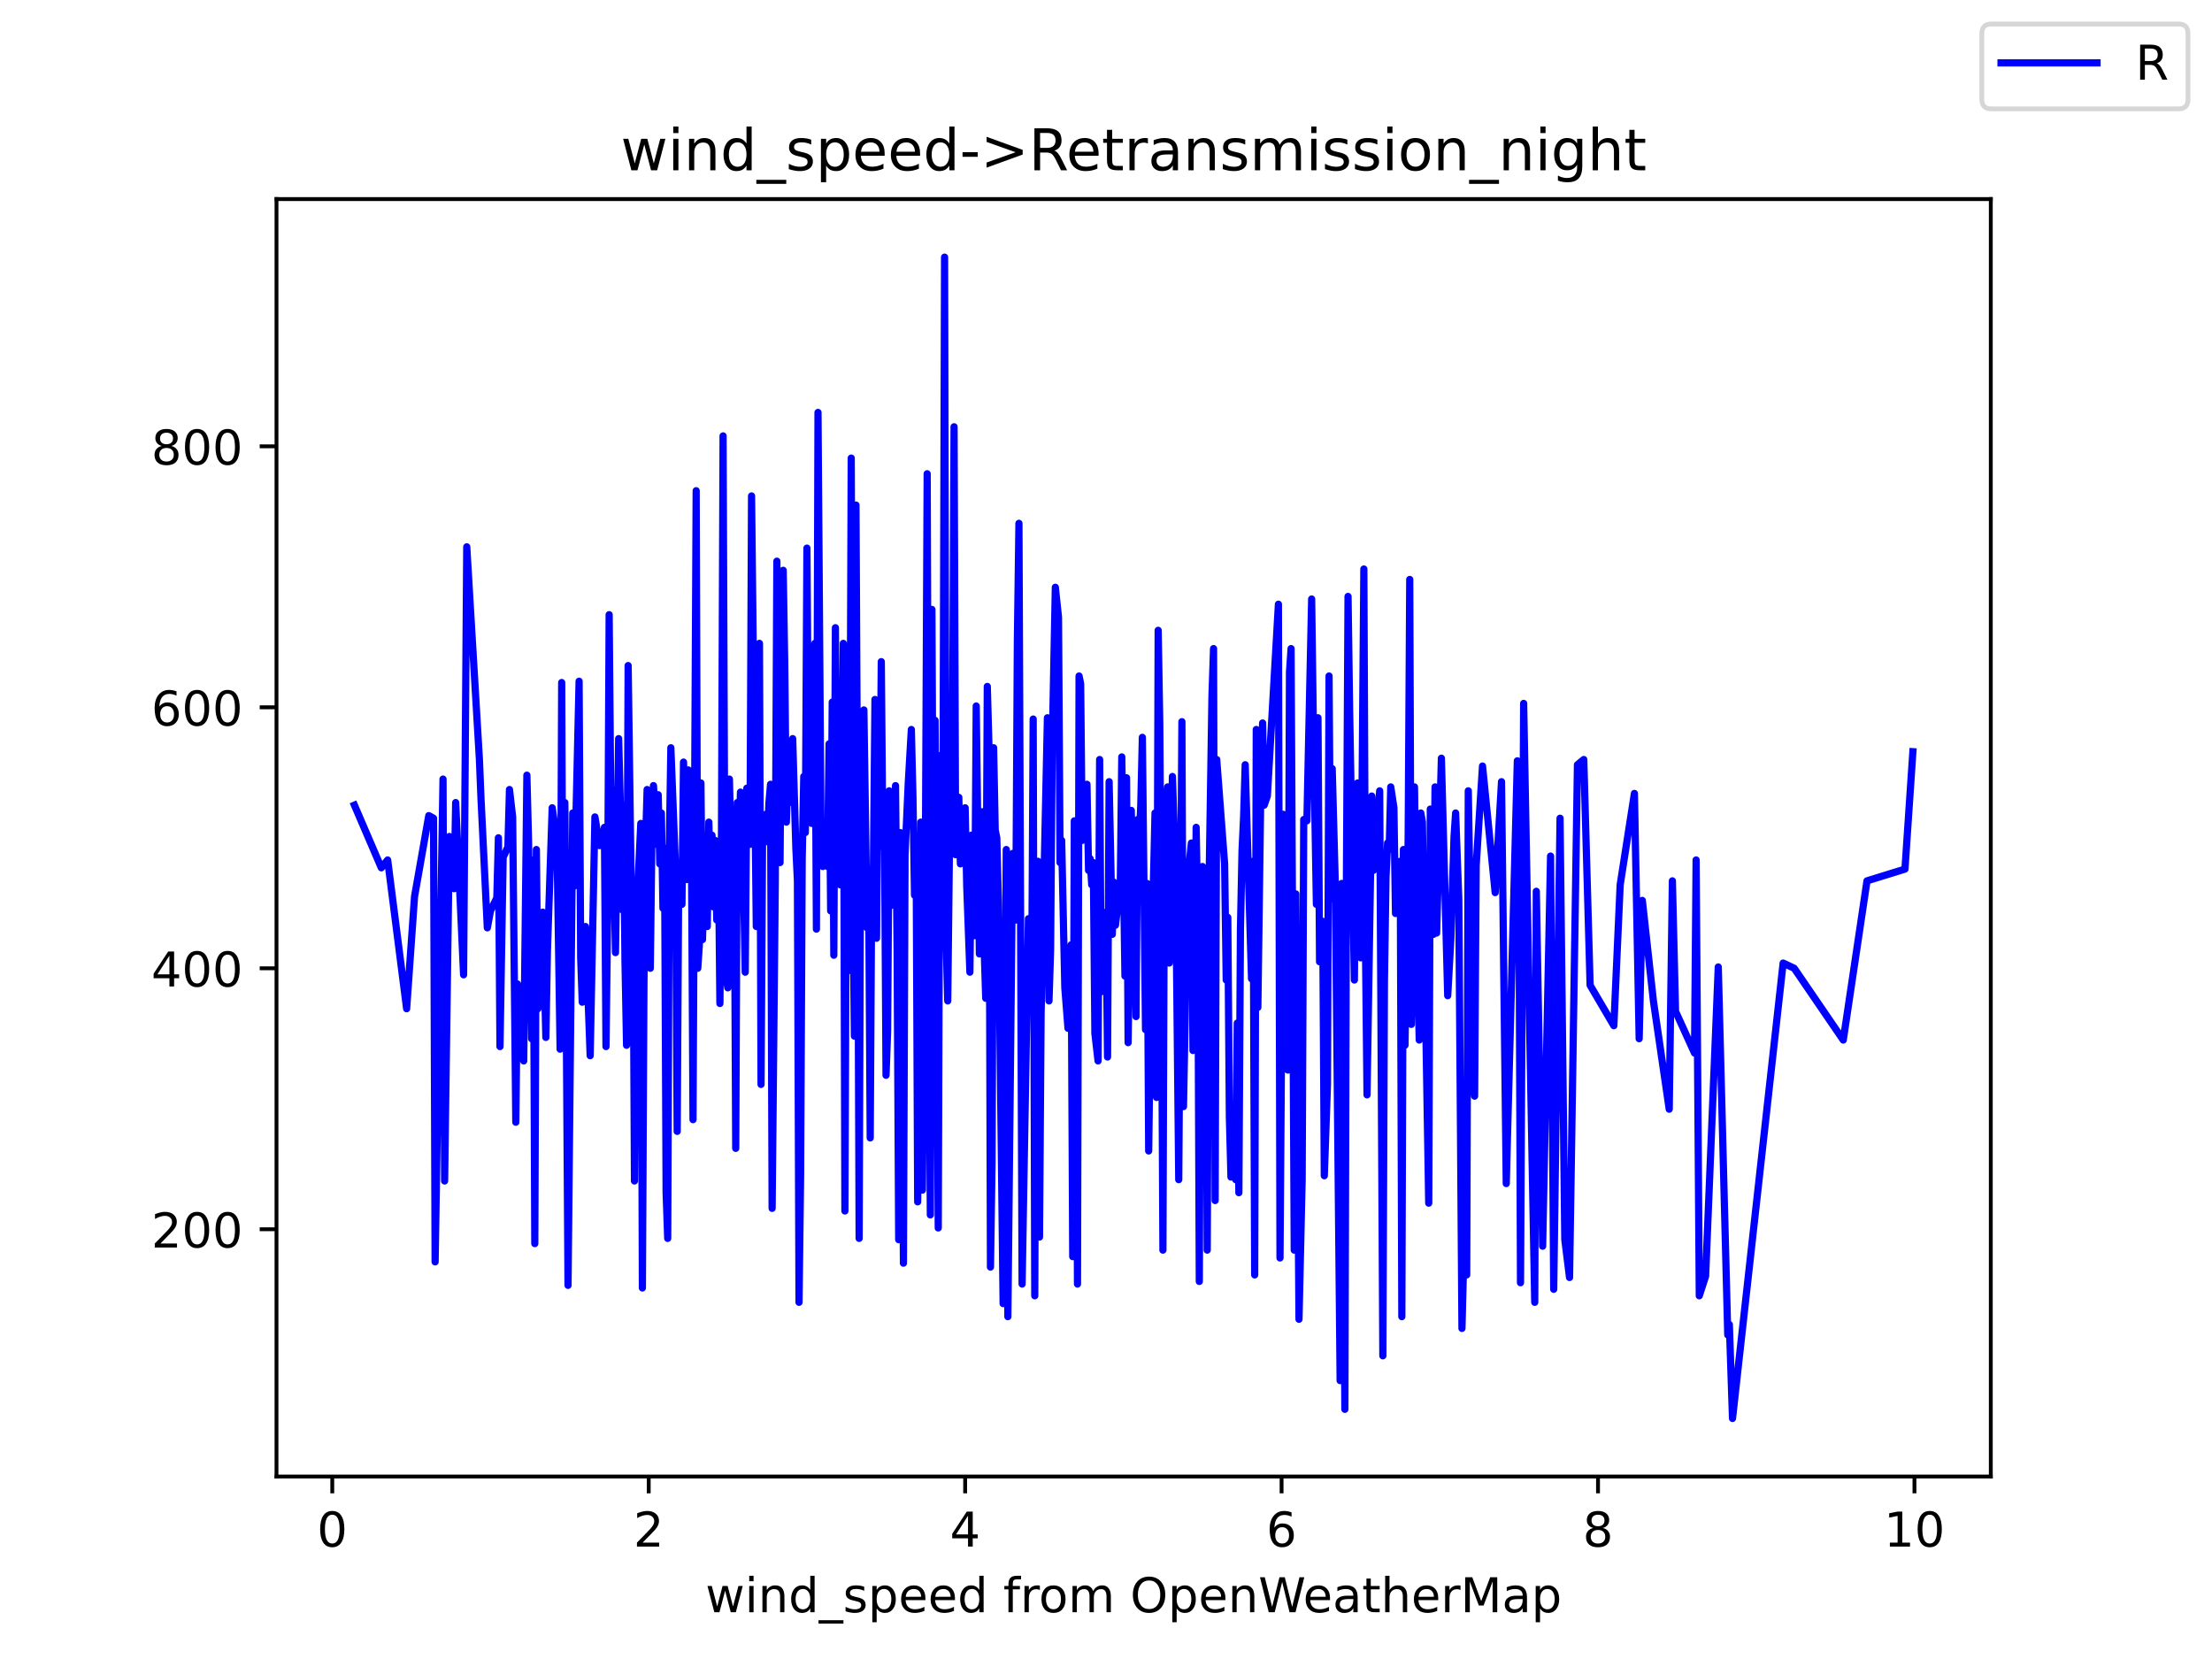 <?xml version="1.0" encoding="utf-8" standalone="no"?>
<!DOCTYPE svg PUBLIC "-//W3C//DTD SVG 1.1//EN"
  "http://www.w3.org/Graphics/SVG/1.1/DTD/svg11.dtd">
<!-- Created with matplotlib (https://matplotlib.org/) -->
<svg height="345.6pt" version="1.1" viewBox="0 0 460.8 345.6" width="460.8pt" xmlns="http://www.w3.org/2000/svg" xmlns:xlink="http://www.w3.org/1999/xlink">
 <defs>
  <style type="text/css">*{stroke-linecap:butt;stroke-linejoin:round;}</style>
 </defs>
 <g id="figure_1">
  <g id="patch_1">
   <path d="M 0 345.6 
L 460.8 345.6 
L 460.8 0 
L 0 0 
z
" style="fill:#ffffff;"/>
  </g>
  <g id="axes_1">
   <g id="patch_2">
    <path d="M 57.6 307.584 
L 414.72 307.584 
L 414.72 41.472 
L 57.6 41.472 
z
" style="fill:#ffffff;"/>
   </g>
   <g id="matplotlib.axis_1">
    <g id="xtick_1">
     <g id="line2d_1">
      <defs>
       <path d="M 0 0 
L 0 3.5 
" id="me392c89c93" style="stroke:#000000;stroke-width:0.8;"/>
      </defs>
      <g>
       <use style="stroke:#000000;stroke-width:0.8;" x="69.218" xlink:href="#me392c89c93" y="307.584"/>
      </g>
     </g>
     <g id="text_1">
      <!-- 0 -->
      <g transform="translate(66.037 322.182)scale(0.1 -0.1)">
       <defs>
        <path d="M 31.781 66.406 
Q 24.172 66.406 20.328 58.906 
Q 16.5 51.422 16.5 36.375 
Q 16.5 21.391 20.328 13.891 
Q 24.172 6.391 31.781 6.391 
Q 39.453 6.391 43.281 13.891 
Q 47.125 21.391 47.125 36.375 
Q 47.125 51.422 43.281 58.906 
Q 39.453 66.406 31.781 66.406 
z
M 31.781 74.219 
Q 44.047 74.219 50.516 64.516 
Q 56.984 54.828 56.984 36.375 
Q 56.984 17.969 50.516 8.266 
Q 44.047 -1.422 31.781 -1.422 
Q 19.531 -1.422 13.062 8.266 
Q 6.594 17.969 6.594 36.375 
Q 6.594 54.828 13.062 64.516 
Q 19.531 74.219 31.781 74.219 
z
" id="DejaVuSans-48"/>
       </defs>
       <use xlink:href="#DejaVuSans-48"/>
      </g>
     </g>
    </g>
    <g id="xtick_2">
     <g id="line2d_2">
      <g>
       <use style="stroke:#000000;stroke-width:0.8;" x="135.138" xlink:href="#me392c89c93" y="307.584"/>
      </g>
     </g>
     <g id="text_2">
      <!-- 2 -->
      <g transform="translate(131.957 322.182)scale(0.1 -0.1)">
       <defs>
        <path d="M 19.188 8.297 
L 53.609 8.297 
L 53.609 0 
L 7.328 0 
L 7.328 8.297 
Q 12.938 14.109 22.625 23.891 
Q 32.328 33.688 34.812 36.531 
Q 39.547 41.844 41.422 45.531 
Q 43.312 49.219 43.312 52.781 
Q 43.312 58.594 39.234 62.25 
Q 35.156 65.922 28.609 65.922 
Q 23.969 65.922 18.812 64.312 
Q 13.672 62.703 7.812 59.422 
L 7.812 69.391 
Q 13.766 71.781 18.938 73 
Q 24.125 74.219 28.422 74.219 
Q 39.75 74.219 46.484 68.547 
Q 53.219 62.891 53.219 53.422 
Q 53.219 48.922 51.531 44.891 
Q 49.859 40.875 45.406 35.406 
Q 44.188 33.984 37.641 27.219 
Q 31.109 20.453 19.188 8.297 
z
" id="DejaVuSans-50"/>
       </defs>
       <use xlink:href="#DejaVuSans-50"/>
      </g>
     </g>
    </g>
    <g id="xtick_3">
     <g id="line2d_3">
      <g>
       <use style="stroke:#000000;stroke-width:0.8;" x="201.058" xlink:href="#me392c89c93" y="307.584"/>
      </g>
     </g>
     <g id="text_3">
      <!-- 4 -->
      <g transform="translate(197.877 322.182)scale(0.1 -0.1)">
       <defs>
        <path d="M 37.797 64.312 
L 12.891 25.391 
L 37.797 25.391 
z
M 35.203 72.906 
L 47.609 72.906 
L 47.609 25.391 
L 58.016 25.391 
L 58.016 17.188 
L 47.609 17.188 
L 47.609 0 
L 37.797 0 
L 37.797 17.188 
L 4.891 17.188 
L 4.891 26.703 
z
" id="DejaVuSans-52"/>
       </defs>
       <use xlink:href="#DejaVuSans-52"/>
      </g>
     </g>
    </g>
    <g id="xtick_4">
     <g id="line2d_4">
      <g>
       <use style="stroke:#000000;stroke-width:0.8;" x="266.977" xlink:href="#me392c89c93" y="307.584"/>
      </g>
     </g>
     <g id="text_4">
      <!-- 6 -->
      <g transform="translate(263.796 322.182)scale(0.1 -0.1)">
       <defs>
        <path d="M 33.016 40.375 
Q 26.375 40.375 22.484 35.828 
Q 18.609 31.297 18.609 23.391 
Q 18.609 15.531 22.484 10.953 
Q 26.375 6.391 33.016 6.391 
Q 39.656 6.391 43.531 10.953 
Q 47.406 15.531 47.406 23.391 
Q 47.406 31.297 43.531 35.828 
Q 39.656 40.375 33.016 40.375 
z
M 52.594 71.297 
L 52.594 62.312 
Q 48.875 64.062 45.094 64.984 
Q 41.312 65.922 37.594 65.922 
Q 27.828 65.922 22.672 59.328 
Q 17.531 52.734 16.797 39.406 
Q 19.672 43.656 24.016 45.922 
Q 28.375 48.188 33.594 48.188 
Q 44.578 48.188 50.953 41.516 
Q 57.328 34.859 57.328 23.391 
Q 57.328 12.156 50.688 5.359 
Q 44.047 -1.422 33.016 -1.422 
Q 20.359 -1.422 13.672 8.266 
Q 6.984 17.969 6.984 36.375 
Q 6.984 53.656 15.188 63.938 
Q 23.391 74.219 37.203 74.219 
Q 40.922 74.219 44.703 73.484 
Q 48.484 72.75 52.594 71.297 
z
" id="DejaVuSans-54"/>
       </defs>
       <use xlink:href="#DejaVuSans-54"/>
      </g>
     </g>
    </g>
    <g id="xtick_5">
     <g id="line2d_5">
      <g>
       <use style="stroke:#000000;stroke-width:0.8;" x="332.897" xlink:href="#me392c89c93" y="307.584"/>
      </g>
     </g>
     <g id="text_5">
      <!-- 8 -->
      <g transform="translate(329.716 322.182)scale(0.1 -0.1)">
       <defs>
        <path d="M 31.781 34.625 
Q 24.75 34.625 20.719 30.859 
Q 16.703 27.094 16.703 20.516 
Q 16.703 13.922 20.719 10.156 
Q 24.75 6.391 31.781 6.391 
Q 38.812 6.391 42.859 10.172 
Q 46.922 13.969 46.922 20.516 
Q 46.922 27.094 42.891 30.859 
Q 38.875 34.625 31.781 34.625 
z
M 21.922 38.812 
Q 15.578 40.375 12.031 44.719 
Q 8.5 49.078 8.5 55.328 
Q 8.5 64.062 14.719 69.141 
Q 20.953 74.219 31.781 74.219 
Q 42.672 74.219 48.875 69.141 
Q 55.078 64.062 55.078 55.328 
Q 55.078 49.078 51.531 44.719 
Q 48 40.375 41.703 38.812 
Q 48.828 37.156 52.797 32.312 
Q 56.781 27.484 56.781 20.516 
Q 56.781 9.906 50.312 4.234 
Q 43.844 -1.422 31.781 -1.422 
Q 19.734 -1.422 13.25 4.234 
Q 6.781 9.906 6.781 20.516 
Q 6.781 27.484 10.781 32.312 
Q 14.797 37.156 21.922 38.812 
z
M 18.312 54.391 
Q 18.312 48.734 21.844 45.562 
Q 25.391 42.391 31.781 42.391 
Q 38.141 42.391 41.719 45.562 
Q 45.312 48.734 45.312 54.391 
Q 45.312 60.062 41.719 63.234 
Q 38.141 66.406 31.781 66.406 
Q 25.391 66.406 21.844 63.234 
Q 18.312 60.062 18.312 54.391 
z
" id="DejaVuSans-56"/>
       </defs>
       <use xlink:href="#DejaVuSans-56"/>
      </g>
     </g>
    </g>
    <g id="xtick_6">
     <g id="line2d_6">
      <g>
       <use style="stroke:#000000;stroke-width:0.8;" x="398.817" xlink:href="#me392c89c93" y="307.584"/>
      </g>
     </g>
     <g id="text_6">
      <!-- 10 -->
      <g transform="translate(392.454 322.182)scale(0.1 -0.1)">
       <defs>
        <path d="M 12.406 8.297 
L 28.516 8.297 
L 28.516 63.922 
L 10.984 60.406 
L 10.984 69.391 
L 28.422 72.906 
L 38.281 72.906 
L 38.281 8.297 
L 54.391 8.297 
L 54.391 0 
L 12.406 0 
z
" id="DejaVuSans-49"/>
       </defs>
       <use xlink:href="#DejaVuSans-49"/>
       <use x="63.623" xlink:href="#DejaVuSans-48"/>
      </g>
     </g>
    </g>
    <g id="text_7">
     <!-- wind_speed from OpenWeatherMap -->
     <g transform="translate(146.962 335.861)scale(0.1 -0.1)">
      <defs>
       <path d="M 4.203 54.688 
L 13.188 54.688 
L 24.422 12.016 
L 35.594 54.688 
L 46.188 54.688 
L 57.422 12.016 
L 68.609 54.688 
L 77.594 54.688 
L 63.281 0 
L 52.688 0 
L 40.922 44.828 
L 29.109 0 
L 18.5 0 
z
" id="DejaVuSans-119"/>
       <path d="M 9.422 54.688 
L 18.406 54.688 
L 18.406 0 
L 9.422 0 
z
M 9.422 75.984 
L 18.406 75.984 
L 18.406 64.594 
L 9.422 64.594 
z
" id="DejaVuSans-105"/>
       <path d="M 54.891 33.016 
L 54.891 0 
L 45.906 0 
L 45.906 32.719 
Q 45.906 40.484 42.875 44.328 
Q 39.844 48.188 33.797 48.188 
Q 26.516 48.188 22.312 43.547 
Q 18.109 38.922 18.109 30.906 
L 18.109 0 
L 9.078 0 
L 9.078 54.688 
L 18.109 54.688 
L 18.109 46.188 
Q 21.344 51.125 25.703 53.562 
Q 30.078 56 35.797 56 
Q 45.219 56 50.047 50.172 
Q 54.891 44.344 54.891 33.016 
z
" id="DejaVuSans-110"/>
       <path d="M 45.406 46.391 
L 45.406 75.984 
L 54.391 75.984 
L 54.391 0 
L 45.406 0 
L 45.406 8.203 
Q 42.578 3.328 38.25 0.953 
Q 33.938 -1.422 27.875 -1.422 
Q 17.969 -1.422 11.734 6.484 
Q 5.516 14.406 5.516 27.297 
Q 5.516 40.188 11.734 48.094 
Q 17.969 56 27.875 56 
Q 33.938 56 38.25 53.625 
Q 42.578 51.266 45.406 46.391 
z
M 14.797 27.297 
Q 14.797 17.391 18.875 11.75 
Q 22.953 6.109 30.078 6.109 
Q 37.203 6.109 41.297 11.75 
Q 45.406 17.391 45.406 27.297 
Q 45.406 37.203 41.297 42.844 
Q 37.203 48.484 30.078 48.484 
Q 22.953 48.484 18.875 42.844 
Q 14.797 37.203 14.797 27.297 
z
" id="DejaVuSans-100"/>
       <path d="M 50.984 -16.609 
L 50.984 -23.578 
L -0.984 -23.578 
L -0.984 -16.609 
z
" id="DejaVuSans-95"/>
       <path d="M 44.281 53.078 
L 44.281 44.578 
Q 40.484 46.531 36.375 47.5 
Q 32.281 48.484 27.875 48.484 
Q 21.188 48.484 17.844 46.438 
Q 14.5 44.391 14.5 40.281 
Q 14.5 37.156 16.891 35.375 
Q 19.281 33.594 26.516 31.984 
L 29.594 31.297 
Q 39.156 29.25 43.188 25.516 
Q 47.219 21.781 47.219 15.094 
Q 47.219 7.469 41.188 3.016 
Q 35.156 -1.422 24.609 -1.422 
Q 20.219 -1.422 15.453 -0.562 
Q 10.688 0.297 5.422 2 
L 5.422 11.281 
Q 10.406 8.688 15.234 7.391 
Q 20.062 6.109 24.812 6.109 
Q 31.156 6.109 34.562 8.281 
Q 37.984 10.453 37.984 14.406 
Q 37.984 18.062 35.516 20.016 
Q 33.062 21.969 24.703 23.781 
L 21.578 24.516 
Q 13.234 26.266 9.516 29.906 
Q 5.812 33.547 5.812 39.891 
Q 5.812 47.609 11.281 51.797 
Q 16.75 56 26.812 56 
Q 31.781 56 36.172 55.266 
Q 40.578 54.547 44.281 53.078 
z
" id="DejaVuSans-115"/>
       <path d="M 18.109 8.203 
L 18.109 -20.797 
L 9.078 -20.797 
L 9.078 54.688 
L 18.109 54.688 
L 18.109 46.391 
Q 20.953 51.266 25.266 53.625 
Q 29.594 56 35.594 56 
Q 45.562 56 51.781 48.094 
Q 58.016 40.188 58.016 27.297 
Q 58.016 14.406 51.781 6.484 
Q 45.562 -1.422 35.594 -1.422 
Q 29.594 -1.422 25.266 0.953 
Q 20.953 3.328 18.109 8.203 
z
M 48.688 27.297 
Q 48.688 37.203 44.609 42.844 
Q 40.531 48.484 33.406 48.484 
Q 26.266 48.484 22.188 42.844 
Q 18.109 37.203 18.109 27.297 
Q 18.109 17.391 22.188 11.75 
Q 26.266 6.109 33.406 6.109 
Q 40.531 6.109 44.609 11.75 
Q 48.688 17.391 48.688 27.297 
z
" id="DejaVuSans-112"/>
       <path d="M 56.203 29.594 
L 56.203 25.203 
L 14.891 25.203 
Q 15.484 15.922 20.484 11.062 
Q 25.484 6.203 34.422 6.203 
Q 39.594 6.203 44.453 7.469 
Q 49.312 8.734 54.109 11.281 
L 54.109 2.781 
Q 49.266 0.734 44.188 -0.344 
Q 39.109 -1.422 33.891 -1.422 
Q 20.797 -1.422 13.156 6.188 
Q 5.516 13.812 5.516 26.812 
Q 5.516 40.234 12.766 48.109 
Q 20.016 56 32.328 56 
Q 43.359 56 49.781 48.891 
Q 56.203 41.797 56.203 29.594 
z
M 47.219 32.234 
Q 47.125 39.594 43.094 43.984 
Q 39.062 48.391 32.422 48.391 
Q 24.906 48.391 20.391 44.141 
Q 15.875 39.891 15.188 32.172 
z
" id="DejaVuSans-101"/>
       <path id="DejaVuSans-32"/>
       <path d="M 37.109 75.984 
L 37.109 68.5 
L 28.516 68.5 
Q 23.688 68.5 21.797 66.547 
Q 19.922 64.594 19.922 59.516 
L 19.922 54.688 
L 34.719 54.688 
L 34.719 47.703 
L 19.922 47.703 
L 19.922 0 
L 10.891 0 
L 10.891 47.703 
L 2.297 47.703 
L 2.297 54.688 
L 10.891 54.688 
L 10.891 58.5 
Q 10.891 67.625 15.141 71.797 
Q 19.391 75.984 28.609 75.984 
z
" id="DejaVuSans-102"/>
       <path d="M 41.109 46.297 
Q 39.594 47.172 37.812 47.578 
Q 36.031 48 33.891 48 
Q 26.266 48 22.188 43.047 
Q 18.109 38.094 18.109 28.812 
L 18.109 0 
L 9.078 0 
L 9.078 54.688 
L 18.109 54.688 
L 18.109 46.188 
Q 20.953 51.172 25.484 53.578 
Q 30.031 56 36.531 56 
Q 37.453 56 38.578 55.875 
Q 39.703 55.766 41.062 55.516 
z
" id="DejaVuSans-114"/>
       <path d="M 30.609 48.391 
Q 23.391 48.391 19.188 42.75 
Q 14.984 37.109 14.984 27.297 
Q 14.984 17.484 19.156 11.844 
Q 23.344 6.203 30.609 6.203 
Q 37.797 6.203 41.984 11.859 
Q 46.188 17.531 46.188 27.297 
Q 46.188 37.016 41.984 42.703 
Q 37.797 48.391 30.609 48.391 
z
M 30.609 56 
Q 42.328 56 49.016 48.375 
Q 55.719 40.766 55.719 27.297 
Q 55.719 13.875 49.016 6.219 
Q 42.328 -1.422 30.609 -1.422 
Q 18.844 -1.422 12.172 6.219 
Q 5.516 13.875 5.516 27.297 
Q 5.516 40.766 12.172 48.375 
Q 18.844 56 30.609 56 
z
" id="DejaVuSans-111"/>
       <path d="M 52 44.188 
Q 55.375 50.25 60.062 53.125 
Q 64.75 56 71.094 56 
Q 79.641 56 84.281 50.016 
Q 88.922 44.047 88.922 33.016 
L 88.922 0 
L 79.891 0 
L 79.891 32.719 
Q 79.891 40.578 77.094 44.375 
Q 74.312 48.188 68.609 48.188 
Q 61.625 48.188 57.562 43.547 
Q 53.516 38.922 53.516 30.906 
L 53.516 0 
L 44.484 0 
L 44.484 32.719 
Q 44.484 40.625 41.703 44.406 
Q 38.922 48.188 33.109 48.188 
Q 26.219 48.188 22.156 43.531 
Q 18.109 38.875 18.109 30.906 
L 18.109 0 
L 9.078 0 
L 9.078 54.688 
L 18.109 54.688 
L 18.109 46.188 
Q 21.188 51.219 25.484 53.609 
Q 29.781 56 35.688 56 
Q 41.656 56 45.828 52.969 
Q 50 49.953 52 44.188 
z
" id="DejaVuSans-109"/>
       <path d="M 39.406 66.219 
Q 28.656 66.219 22.328 58.203 
Q 16.016 50.203 16.016 36.375 
Q 16.016 22.609 22.328 14.594 
Q 28.656 6.594 39.406 6.594 
Q 50.141 6.594 56.422 14.594 
Q 62.703 22.609 62.703 36.375 
Q 62.703 50.203 56.422 58.203 
Q 50.141 66.219 39.406 66.219 
z
M 39.406 74.219 
Q 54.734 74.219 63.906 63.938 
Q 73.094 53.656 73.094 36.375 
Q 73.094 19.141 63.906 8.859 
Q 54.734 -1.422 39.406 -1.422 
Q 24.031 -1.422 14.812 8.828 
Q 5.609 19.094 5.609 36.375 
Q 5.609 53.656 14.812 63.938 
Q 24.031 74.219 39.406 74.219 
z
" id="DejaVuSans-79"/>
       <path d="M 3.328 72.906 
L 13.281 72.906 
L 28.609 11.281 
L 43.891 72.906 
L 54.984 72.906 
L 70.312 11.281 
L 85.594 72.906 
L 95.609 72.906 
L 77.297 0 
L 64.891 0 
L 49.516 63.281 
L 33.984 0 
L 21.578 0 
z
" id="DejaVuSans-87"/>
       <path d="M 34.281 27.484 
Q 23.391 27.484 19.188 25 
Q 14.984 22.516 14.984 16.5 
Q 14.984 11.719 18.141 8.906 
Q 21.297 6.109 26.703 6.109 
Q 34.188 6.109 38.703 11.406 
Q 43.219 16.703 43.219 25.484 
L 43.219 27.484 
z
M 52.203 31.203 
L 52.203 0 
L 43.219 0 
L 43.219 8.297 
Q 40.141 3.328 35.547 0.953 
Q 30.953 -1.422 24.312 -1.422 
Q 15.922 -1.422 10.953 3.297 
Q 6 8.016 6 15.922 
Q 6 25.141 12.172 29.828 
Q 18.359 34.516 30.609 34.516 
L 43.219 34.516 
L 43.219 35.406 
Q 43.219 41.609 39.141 45 
Q 35.062 48.391 27.688 48.391 
Q 23 48.391 18.547 47.266 
Q 14.109 46.141 10.016 43.891 
L 10.016 52.203 
Q 14.938 54.109 19.578 55.047 
Q 24.219 56 28.609 56 
Q 40.484 56 46.344 49.844 
Q 52.203 43.703 52.203 31.203 
z
" id="DejaVuSans-97"/>
       <path d="M 18.312 70.219 
L 18.312 54.688 
L 36.812 54.688 
L 36.812 47.703 
L 18.312 47.703 
L 18.312 18.016 
Q 18.312 11.328 20.141 9.422 
Q 21.969 7.516 27.594 7.516 
L 36.812 7.516 
L 36.812 0 
L 27.594 0 
Q 17.188 0 13.234 3.875 
Q 9.281 7.766 9.281 18.016 
L 9.281 47.703 
L 2.688 47.703 
L 2.688 54.688 
L 9.281 54.688 
L 9.281 70.219 
z
" id="DejaVuSans-116"/>
       <path d="M 54.891 33.016 
L 54.891 0 
L 45.906 0 
L 45.906 32.719 
Q 45.906 40.484 42.875 44.328 
Q 39.844 48.188 33.797 48.188 
Q 26.516 48.188 22.312 43.547 
Q 18.109 38.922 18.109 30.906 
L 18.109 0 
L 9.078 0 
L 9.078 75.984 
L 18.109 75.984 
L 18.109 46.188 
Q 21.344 51.125 25.703 53.562 
Q 30.078 56 35.797 56 
Q 45.219 56 50.047 50.172 
Q 54.891 44.344 54.891 33.016 
z
" id="DejaVuSans-104"/>
       <path d="M 9.812 72.906 
L 24.516 72.906 
L 43.109 23.297 
L 61.812 72.906 
L 76.516 72.906 
L 76.516 0 
L 66.891 0 
L 66.891 64.016 
L 48.094 14.016 
L 38.188 14.016 
L 19.391 64.016 
L 19.391 0 
L 9.812 0 
z
" id="DejaVuSans-77"/>
      </defs>
      <use xlink:href="#DejaVuSans-119"/>
      <use x="81.787" xlink:href="#DejaVuSans-105"/>
      <use x="109.57" xlink:href="#DejaVuSans-110"/>
      <use x="172.949" xlink:href="#DejaVuSans-100"/>
      <use x="236.426" xlink:href="#DejaVuSans-95"/>
      <use x="286.426" xlink:href="#DejaVuSans-115"/>
      <use x="338.525" xlink:href="#DejaVuSans-112"/>
      <use x="402.002" xlink:href="#DejaVuSans-101"/>
      <use x="463.525" xlink:href="#DejaVuSans-101"/>
      <use x="525.049" xlink:href="#DejaVuSans-100"/>
      <use x="588.525" xlink:href="#DejaVuSans-32"/>
      <use x="620.312" xlink:href="#DejaVuSans-102"/>
      <use x="655.518" xlink:href="#DejaVuSans-114"/>
      <use x="694.381" xlink:href="#DejaVuSans-111"/>
      <use x="755.562" xlink:href="#DejaVuSans-109"/>
      <use x="852.975" xlink:href="#DejaVuSans-32"/>
      <use x="884.762" xlink:href="#DejaVuSans-79"/>
      <use x="963.473" xlink:href="#DejaVuSans-112"/>
      <use x="1026.949" xlink:href="#DejaVuSans-101"/>
      <use x="1088.473" xlink:href="#DejaVuSans-110"/>
      <use x="1151.852" xlink:href="#DejaVuSans-87"/>
      <use x="1244.854" xlink:href="#DejaVuSans-101"/>
      <use x="1306.377" xlink:href="#DejaVuSans-97"/>
      <use x="1367.656" xlink:href="#DejaVuSans-116"/>
      <use x="1406.865" xlink:href="#DejaVuSans-104"/>
      <use x="1470.244" xlink:href="#DejaVuSans-101"/>
      <use x="1531.768" xlink:href="#DejaVuSans-114"/>
      <use x="1572.881" xlink:href="#DejaVuSans-77"/>
      <use x="1659.16" xlink:href="#DejaVuSans-97"/>
      <use x="1720.439" xlink:href="#DejaVuSans-112"/>
     </g>
    </g>
   </g>
   <g id="matplotlib.axis_2">
    <g id="ytick_1">
     <g id="line2d_7">
      <defs>
       <path d="M 0 0 
L -3.5 0 
" id="m01e011157b" style="stroke:#000000;stroke-width:0.8;"/>
      </defs>
      <g>
       <use style="stroke:#000000;stroke-width:0.8;" x="57.6" xlink:href="#m01e011157b" y="256.074"/>
      </g>
     </g>
     <g id="text_8">
      <!-- 200 -->
      <g transform="translate(31.512 259.873)scale(0.1 -0.1)">
       <use xlink:href="#DejaVuSans-50"/>
       <use x="63.623" xlink:href="#DejaVuSans-48"/>
       <use x="127.246" xlink:href="#DejaVuSans-48"/>
      </g>
     </g>
    </g>
    <g id="ytick_2">
     <g id="line2d_8">
      <g>
       <use style="stroke:#000000;stroke-width:0.8;" x="57.6" xlink:href="#m01e011157b" y="201.71"/>
      </g>
     </g>
     <g id="text_9">
      <!-- 400 -->
      <g transform="translate(31.512 205.509)scale(0.1 -0.1)">
       <use xlink:href="#DejaVuSans-52"/>
       <use x="63.623" xlink:href="#DejaVuSans-48"/>
       <use x="127.246" xlink:href="#DejaVuSans-48"/>
      </g>
     </g>
    </g>
    <g id="ytick_3">
     <g id="line2d_9">
      <g>
       <use style="stroke:#000000;stroke-width:0.8;" x="57.6" xlink:href="#m01e011157b" y="147.346"/>
      </g>
     </g>
     <g id="text_10">
      <!-- 600 -->
      <g transform="translate(31.512 151.145)scale(0.1 -0.1)">
       <use xlink:href="#DejaVuSans-54"/>
       <use x="63.623" xlink:href="#DejaVuSans-48"/>
       <use x="127.246" xlink:href="#DejaVuSans-48"/>
      </g>
     </g>
    </g>
    <g id="ytick_4">
     <g id="line2d_10">
      <g>
       <use style="stroke:#000000;stroke-width:0.8;" x="57.6" xlink:href="#m01e011157b" y="92.982"/>
      </g>
     </g>
     <g id="text_11">
      <!-- 800 -->
      <g transform="translate(31.512 96.781)scale(0.1 -0.1)">
       <use xlink:href="#DejaVuSans-56"/>
       <use x="63.623" xlink:href="#DejaVuSans-48"/>
       <use x="127.246" xlink:href="#DejaVuSans-48"/>
      </g>
     </g>
    </g>
   </g>
   <g id="line2d_11">
    <path clip-path="url(#p86057b47d0)" d="M 73.833 167.732 
L 79.436 180.78 
L 80.754 179.149 
L 84.709 210.136 
L 86.357 186.76 
L 89.324 169.907 
L 90.313 170.451 
L 90.642 262.87 
L 92.29 162.296 
L 92.62 246.017 
L 93.609 174.256 
L 93.938 183.226 
L 94.597 185.129 
L 94.927 167.189 
L 96.575 203.069 
L 97.234 113.912 
L 99.871 158.219 
L 100.201 166.373 
L 101.519 193.284 
L 102.178 189.75 
L 103.497 187.032 
L 103.826 174.528 
L 104.156 218.019 
L 104.815 178.605 
L 105.804 176.431 
L 106.133 164.471 
L 106.793 170.179 
L 107.452 233.785 
L 107.781 204.972 
L 109.1 221.009 
L 109.759 161.481 
L 110.089 174.528 
L 110.748 216.388 
L 111.077 179.149 
L 111.407 259.064 
L 111.737 176.974 
L 112.066 210.136 
L 112.725 207.69 
L 113.055 190.022 
L 113.714 216.116 
L 114.044 197.905 
L 115.033 168.276 
L 116.021 175.072 
L 116.681 218.563 
L 117.01 142.181 
L 117.34 217.747 
L 117.669 167.189 
L 118.329 267.762 
L 119.317 169.363 
L 119.647 184.585 
L 120.636 141.91 
L 120.965 199.535 
L 121.295 208.777 
L 121.954 193.012 
L 122.943 219.922 
L 123.932 170.179 
L 124.92 176.159 
L 125.58 174.8 
L 125.909 172.353 
L 126.239 218.019 
L 126.568 191.653 
L 126.898 128.047 
L 127.228 165.83 
L 127.557 164.471 
L 128.216 198.448 
L 128.876 153.87 
L 129.205 166.645 
L 129.535 189.478 
L 129.864 167.732 
L 130.194 200.079 
L 130.524 217.747 
L 130.853 138.648 
L 131.512 186.216 
L 131.842 183.77 
L 132.172 246.017 
L 132.501 191.109 
L 132.831 185.673 
L 133.49 171.538 
L 133.82 268.306 
L 134.149 204.7 
L 134.479 175.615 
L 134.808 164.471 
L 135.138 178.333 
L 135.468 201.71 
L 135.797 174.8 
L 136.127 163.655 
L 136.456 168.548 
L 136.786 175.887 
L 137.116 165.558 
L 137.445 179.964 
L 137.775 169.363 
L 138.104 189.206 
L 138.434 176.703 
L 138.764 248.463 
L 139.093 257.977 
L 139.423 176.974 
L 139.752 155.772 
L 140.741 181.324 
L 141.071 235.688 
L 141.4 180.236 
L 142.06 188.391 
L 142.389 158.762 
L 143.048 183.226 
L 143.378 160.393 
L 143.708 170.994 
L 144.037 174.8 
L 144.367 233.241 
L 145.026 102.224 
L 145.356 201.71 
L 145.685 196.817 
L 146.015 163.112 
L 146.344 195.73 
L 146.674 181.867 
L 147.004 178.605 
L 147.333 193.012 
L 147.663 171.266 
L 147.992 184.314 
L 148.322 173.984 
L 148.652 188.934 
L 148.981 175.072 
L 149.311 191.653 
L 149.64 176.431 
L 149.97 209.049 
L 150.3 173.441 
L 150.629 90.807 
L 150.959 174.256 
L 151.288 203.885 
L 151.618 205.787 
L 151.948 162.296 
L 152.277 175.887 
L 152.936 170.994 
L 153.266 239.221 
L 153.596 167.189 
L 153.925 176.974 
L 154.255 165.014 
L 154.584 180.78 
L 154.914 185.673 
L 155.244 202.525 
L 155.573 164.199 
L 155.903 164.742 
L 156.232 175.887 
L 156.562 103.311 
L 157.551 193.012 
L 158.21 134.027 
L 158.54 225.902 
L 158.869 172.082 
L 159.528 169.635 
L 159.858 175.343 
L 160.188 167.189 
L 160.517 163.383 
L 160.847 251.725 
L 161.506 183.498 
L 161.836 116.902 
L 162.165 155.772 
L 162.495 179.693 
L 162.824 138.104 
L 163.154 118.805 
L 163.484 138.92 
L 163.813 171.266 
L 164.143 161.752 
L 164.472 167.189 
L 164.802 166.917 
L 165.132 153.87 
L 165.791 176.703 
L 166.12 183.498 
L 166.45 271.296 
L 166.78 244.658 
L 167.109 179.149 
L 167.439 161.752 
L 167.768 173.441 
L 168.098 114.184 
L 168.428 160.122 
L 169.087 171.538 
L 169.416 169.635 
L 169.746 134.027 
L 170.075 193.555 
L 170.405 85.915 
L 171.064 178.333 
L 171.394 180.508 
L 171.723 179.693 
L 172.383 180.508 
L 172.712 154.957 
L 173.042 189.75 
L 173.371 146.259 
L 173.701 198.992 
L 174.031 130.765 
L 174.36 179.964 
L 174.69 169.092 
L 175.019 184.314 
L 175.349 168.82 
L 175.679 134.027 
L 176.008 252.269 
L 176.338 170.179 
L 176.667 202.254 
L 176.997 183.77 
L 177.327 95.428 
L 177.656 184.314 
L 177.986 215.845 
L 178.315 105.214 
L 178.645 169.635 
L 178.975 257.977 
L 179.304 166.917 
L 179.634 186.216 
L 179.963 147.89 
L 180.623 193.284 
L 180.952 184.314 
L 181.282 237.047 
L 181.611 181.052 
L 181.941 181.324 
L 182.271 145.715 
L 182.6 195.458 
L 182.93 155.772 
L 183.259 174.8 
L 183.589 137.832 
L 183.919 176.431 
L 184.248 172.353 
L 184.578 223.999 
L 184.907 214.757 
L 185.237 164.742 
L 185.567 188.663 
L 185.896 179.421 
L 186.226 181.052 
L 186.555 163.655 
L 186.885 197.905 
L 187.215 258.249 
L 187.544 173.441 
L 188.203 263.141 
L 188.533 178.062 
L 189.192 163.383 
L 189.851 151.967 
L 190.181 165.83 
L 190.511 186.488 
L 190.84 175.615 
L 191.17 250.366 
L 191.829 171.266 
L 192.159 247.919 
L 192.818 169.363 
L 193.147 98.69 
L 193.477 197.361 
L 193.807 253.084 
L 194.136 126.959 
L 194.466 196.817 
L 194.795 150.064 
L 195.455 255.802 
L 195.784 157.403 
L 196.114 177.79 
L 196.443 166.917 
L 196.773 53.568 
L 197.103 196.002 
L 197.432 208.506 
L 197.762 178.605 
L 198.091 173.984 
L 198.421 158.762 
L 198.751 88.905 
L 199.08 178.062 
L 199.739 166.102 
L 200.069 179.964 
L 200.399 173.441 
L 201.058 168.276 
L 201.387 184.585 
L 202.047 202.525 
L 202.376 173.984 
L 203.035 194.915 
L 203.365 147.074 
L 204.024 198.72 
L 204.683 169.092 
L 205.013 197.361 
L 205.343 207.962 
L 205.672 142.997 
L 206.002 154.957 
L 206.331 263.957 
L 206.661 242.211 
L 206.991 155.772 
L 207.32 172.897 
L 207.65 174.528 
L 207.979 187.575 
L 208.968 271.568 
L 209.627 176.974 
L 209.957 274.286 
L 210.946 177.79 
L 211.605 191.653 
L 211.935 133.755 
L 212.264 109.019 
L 212.923 267.491 
L 214.242 191.381 
L 214.901 207.418 
L 215.23 149.792 
L 215.56 269.937 
L 215.89 181.595 
L 216.219 179.421 
L 216.549 257.705 
L 216.878 211.224 
L 218.197 149.521 
L 218.526 208.506 
L 218.856 197.905 
L 219.186 156.044 
L 219.845 122.339 
L 220.504 128.59 
L 220.834 179.693 
L 221.163 175.072 
L 221.822 205.787 
L 222.482 214.214 
L 223.141 196.817 
L 223.47 261.782 
L 223.8 170.994 
L 224.13 190.565 
L 224.459 267.491 
L 224.789 140.822 
L 225.118 142.453 
L 225.448 175.072 
L 226.107 165.558 
L 226.437 163.383 
L 226.766 181.324 
L 227.096 178.877 
L 227.426 184.314 
L 227.755 179.693 
L 228.085 215.301 
L 228.744 221.009 
L 229.074 158.219 
L 229.403 206.603 
L 230.392 190.022 
L 230.722 220.194 
L 231.051 162.84 
L 231.71 194.643 
L 232.04 183.77 
L 232.37 192.74 
L 232.699 190.022 
L 233.029 189.206 
L 233.358 185.944 
L 233.688 157.675 
L 234.347 203.341 
L 234.677 162.024 
L 235.006 217.204 
L 235.666 168.82 
L 235.995 185.944 
L 236.325 191.381 
L 236.654 211.767 
L 236.984 170.723 
L 237.314 175.072 
L 237.643 167.732 
L 237.973 153.598 
L 238.632 214.486 
L 238.962 184.042 
L 239.291 239.765 
L 239.95 189.206 
L 240.28 183.77 
L 240.61 169.363 
L 240.939 228.62 
L 241.269 131.309 
L 241.598 150.608 
L 241.928 196.817 
L 242.258 260.423 
L 242.587 170.994 
L 243.246 163.927 
L 243.576 200.623 
L 244.235 161.752 
L 244.894 181.324 
L 245.554 245.745 
L 246.213 150.336 
L 246.542 230.523 
L 246.872 212.855 
L 247.202 184.857 
L 248.19 175.615 
L 248.52 218.835 
L 248.85 217.747 
L 249.179 172.353 
L 249.509 190.565 
L 249.838 266.947 
L 250.168 186.76 
L 250.498 180.508 
L 251.157 188.119 
L 251.486 260.423 
L 251.816 187.575 
L 252.475 144.9 
L 252.805 135.114 
L 253.134 250.094 
L 253.464 158.219 
L 255.112 179.964 
L 255.442 204.156 
L 255.771 191.109 
L 256.101 232.698 
L 256.43 245.201 
L 257.09 231.338 
L 257.419 245.745 
L 257.749 213.126 
L 258.078 248.463 
L 258.408 193.555 
L 258.737 177.246 
L 259.067 170.179 
L 259.397 159.306 
L 260.715 203.885 
L 261.045 179.421 
L 261.374 265.588 
L 261.704 151.967 
L 262.033 209.865 
L 262.693 161.209 
L 263.022 150.608 
L 263.352 167.732 
L 264.011 165.83 
L 266.318 125.872 
L 266.648 262.054 
L 267.307 169.635 
L 268.296 222.912 
L 268.625 140.007 
L 268.955 135.114 
L 269.614 260.423 
L 269.944 186.216 
L 270.603 274.83 
L 271.262 245.745 
L 271.592 170.723 
L 272.251 170.994 
L 273.24 124.785 
L 273.569 149.249 
L 274.229 188.391 
L 274.558 149.521 
L 274.888 200.351 
L 275.547 191.924 
L 275.877 244.929 
L 276.536 225.902 
L 276.865 140.822 
L 277.195 187.304 
L 277.525 160.122 
L 278.184 184.857 
L 279.173 287.605 
L 279.502 184.042 
L 280.161 293.585 
L 280.491 182.139 
L 280.821 124.241 
L 281.15 147.89 
L 282.139 204.156 
L 282.469 168.82 
L 282.798 163.112 
L 283.128 171.538 
L 283.457 199.535 
L 284.117 118.533 
L 284.446 196.274 
L 284.776 228.077 
L 285.765 165.83 
L 286.094 181.324 
L 287.413 164.742 
L 288.072 282.441 
L 288.401 204.428 
L 288.731 182.683 
L 289.061 175.615 
L 289.39 176.974 
L 289.72 163.927 
L 290.379 168.276 
L 290.709 190.294 
L 291.697 179.421 
L 292.027 274.286 
L 292.357 176.974 
L 292.686 217.747 
L 293.345 174.8 
L 293.675 120.708 
L 294.005 213.398 
L 294.664 163.927 
L 294.993 188.934 
L 295.653 216.66 
L 295.982 169.363 
L 296.312 171.266 
L 297.63 250.638 
L 297.96 168.548 
L 298.619 194.643 
L 298.949 163.927 
L 299.278 194.371 
L 300.267 157.947 
L 301.585 207.418 
L 302.245 195.458 
L 302.904 174.256 
L 303.233 169.363 
L 303.892 187.304 
L 304.552 276.732 
L 305.211 250.638 
L 305.54 265.588 
L 305.87 164.742 
L 306.859 223.456 
L 307.188 228.348 
L 307.518 180.236 
L 308.836 159.578 
L 311.473 185.944 
L 312.792 162.84 
L 313.78 246.56 
L 316.088 158.491 
L 316.417 180.236 
L 316.747 267.219 
L 317.406 146.531 
L 319.713 271.296 
L 320.043 185.673 
L 321.361 259.608 
L 323.009 178.333 
L 323.668 268.578 
L 324.987 170.451 
L 325.976 258.249 
L 326.964 266.131 
L 328.612 159.306 
L 329.931 158.219 
L 331.249 205.244 
L 336.193 213.67 
L 337.512 184.314 
L 340.478 165.286 
L 341.467 216.388 
L 342.126 187.575 
L 344.433 208.506 
L 347.729 231.067 
L 348.388 183.498 
L 349.047 210.68 
L 353.003 219.378 
L 353.332 179.149 
L 353.991 269.937 
L 355.31 265.86 
L 357.947 201.438 
L 359.924 278.092 
L 360.254 275.917 
L 360.913 295.488 
L 371.46 200.623 
L 373.767 201.71 
L 383.985 216.66 
L 388.929 183.498 
L 396.839 181.052 
L 398.487 156.588 
L 398.487 156.588 
" style="fill:none;stroke:#0000ff;stroke-linecap:square;stroke-width:1.5;"/>
   </g>
   <g id="patch_3">
    <path d="M 57.6 307.584 
L 57.6 41.472 
" style="fill:none;stroke:#000000;stroke-linecap:square;stroke-linejoin:miter;stroke-width:0.8;"/>
   </g>
   <g id="patch_4">
    <path d="M 414.72 307.584 
L 414.72 41.472 
" style="fill:none;stroke:#000000;stroke-linecap:square;stroke-linejoin:miter;stroke-width:0.8;"/>
   </g>
   <g id="patch_5">
    <path d="M 57.6 307.584 
L 414.72 307.584 
" style="fill:none;stroke:#000000;stroke-linecap:square;stroke-linejoin:miter;stroke-width:0.8;"/>
   </g>
   <g id="patch_6">
    <path d="M 57.6 41.472 
L 414.72 41.472 
" style="fill:none;stroke:#000000;stroke-linecap:square;stroke-linejoin:miter;stroke-width:0.8;"/>
   </g>
   <g id="text_12">
    <!-- wind_speed-&gt;Retransmission_night -->
    <g transform="translate(129.304 35.472)scale(0.12 -0.12)">
     <defs>
      <path d="M 4.891 31.391 
L 31.203 31.391 
L 31.203 23.391 
L 4.891 23.391 
z
" id="DejaVuSans-45"/>
      <path d="M 10.594 49.219 
L 10.594 58.109 
L 73.188 35.406 
L 73.188 27.297 
L 10.594 4.594 
L 10.594 13.484 
L 60.891 31.297 
z
" id="DejaVuSans-62"/>
      <path d="M 44.391 34.188 
Q 47.562 33.109 50.562 29.594 
Q 53.562 26.078 56.594 19.922 
L 66.609 0 
L 56 0 
L 46.688 18.703 
Q 43.062 26.031 39.672 28.422 
Q 36.281 30.812 30.422 30.812 
L 19.672 30.812 
L 19.672 0 
L 9.812 0 
L 9.812 72.906 
L 32.078 72.906 
Q 44.578 72.906 50.734 67.672 
Q 56.891 62.453 56.891 51.906 
Q 56.891 45.016 53.688 40.469 
Q 50.484 35.938 44.391 34.188 
z
M 19.672 64.797 
L 19.672 38.922 
L 32.078 38.922 
Q 39.203 38.922 42.844 42.219 
Q 46.484 45.516 46.484 51.906 
Q 46.484 58.297 42.844 61.547 
Q 39.203 64.797 32.078 64.797 
z
" id="DejaVuSans-82"/>
      <path d="M 45.406 27.984 
Q 45.406 37.75 41.375 43.109 
Q 37.359 48.484 30.078 48.484 
Q 22.859 48.484 18.828 43.109 
Q 14.797 37.75 14.797 27.984 
Q 14.797 18.266 18.828 12.891 
Q 22.859 7.516 30.078 7.516 
Q 37.359 7.516 41.375 12.891 
Q 45.406 18.266 45.406 27.984 
z
M 54.391 6.781 
Q 54.391 -7.172 48.188 -13.984 
Q 42 -20.797 29.203 -20.797 
Q 24.469 -20.797 20.266 -20.094 
Q 16.062 -19.391 12.109 -17.922 
L 12.109 -9.188 
Q 16.062 -11.328 19.922 -12.344 
Q 23.781 -13.375 27.781 -13.375 
Q 36.625 -13.375 41.016 -8.766 
Q 45.406 -4.156 45.406 5.172 
L 45.406 9.625 
Q 42.625 4.781 38.281 2.391 
Q 33.938 0 27.875 0 
Q 17.828 0 11.672 7.656 
Q 5.516 15.328 5.516 27.984 
Q 5.516 40.672 11.672 48.328 
Q 17.828 56 27.875 56 
Q 33.938 56 38.281 53.609 
Q 42.625 51.219 45.406 46.391 
L 45.406 54.688 
L 54.391 54.688 
z
" id="DejaVuSans-103"/>
     </defs>
     <use xlink:href="#DejaVuSans-119"/>
     <use x="81.787" xlink:href="#DejaVuSans-105"/>
     <use x="109.57" xlink:href="#DejaVuSans-110"/>
     <use x="172.949" xlink:href="#DejaVuSans-100"/>
     <use x="236.426" xlink:href="#DejaVuSans-95"/>
     <use x="286.426" xlink:href="#DejaVuSans-115"/>
     <use x="338.525" xlink:href="#DejaVuSans-112"/>
     <use x="402.002" xlink:href="#DejaVuSans-101"/>
     <use x="463.525" xlink:href="#DejaVuSans-101"/>
     <use x="525.049" xlink:href="#DejaVuSans-100"/>
     <use x="588.525" xlink:href="#DejaVuSans-45"/>
     <use x="624.609" xlink:href="#DejaVuSans-62"/>
     <use x="708.398" xlink:href="#DejaVuSans-82"/>
     <use x="773.381" xlink:href="#DejaVuSans-101"/>
     <use x="834.904" xlink:href="#DejaVuSans-116"/>
     <use x="874.113" xlink:href="#DejaVuSans-114"/>
     <use x="915.227" xlink:href="#DejaVuSans-97"/>
     <use x="976.506" xlink:href="#DejaVuSans-110"/>
     <use x="1039.885" xlink:href="#DejaVuSans-115"/>
     <use x="1091.984" xlink:href="#DejaVuSans-109"/>
     <use x="1189.396" xlink:href="#DejaVuSans-105"/>
     <use x="1217.18" xlink:href="#DejaVuSans-115"/>
     <use x="1269.279" xlink:href="#DejaVuSans-115"/>
     <use x="1321.379" xlink:href="#DejaVuSans-105"/>
     <use x="1349.162" xlink:href="#DejaVuSans-111"/>
     <use x="1410.344" xlink:href="#DejaVuSans-110"/>
     <use x="1473.723" xlink:href="#DejaVuSans-95"/>
     <use x="1523.723" xlink:href="#DejaVuSans-110"/>
     <use x="1587.102" xlink:href="#DejaVuSans-105"/>
     <use x="1614.885" xlink:href="#DejaVuSans-103"/>
     <use x="1678.361" xlink:href="#DejaVuSans-104"/>
     <use x="1741.74" xlink:href="#DejaVuSans-116"/>
    </g>
   </g>
  </g>
  <g id="legend_1">
   <g id="patch_7">
    <path d="M 414.852 22.678 
L 453.8 22.678 
Q 455.8 22.678 455.8 20.678 
L 455.8 7 
Q 455.8 5 453.8 5 
L 414.852 5 
Q 412.852 5 412.852 7 
L 412.852 20.678 
Q 412.852 22.678 414.852 22.678 
z
" style="fill:#ffffff;opacity:0.8;stroke:#cccccc;stroke-linejoin:miter;"/>
   </g>
   <g id="line2d_12">
    <path d="M 416.852 13.098 
L 436.852 13.098 
" style="fill:none;stroke:#0000ff;stroke-linecap:square;stroke-width:1.5;"/>
   </g>
   <g id="line2d_13"/>
   <g id="text_13">
    <!-- R -->
    <g transform="translate(444.852 16.598)scale(0.1 -0.1)">
     <use xlink:href="#DejaVuSans-82"/>
    </g>
   </g>
  </g>
 </g>
 <defs>
  <clipPath id="p86057b47d0">
   <rect height="266.112" width="357.12" x="57.6" y="41.472"/>
  </clipPath>
 </defs>
</svg>

